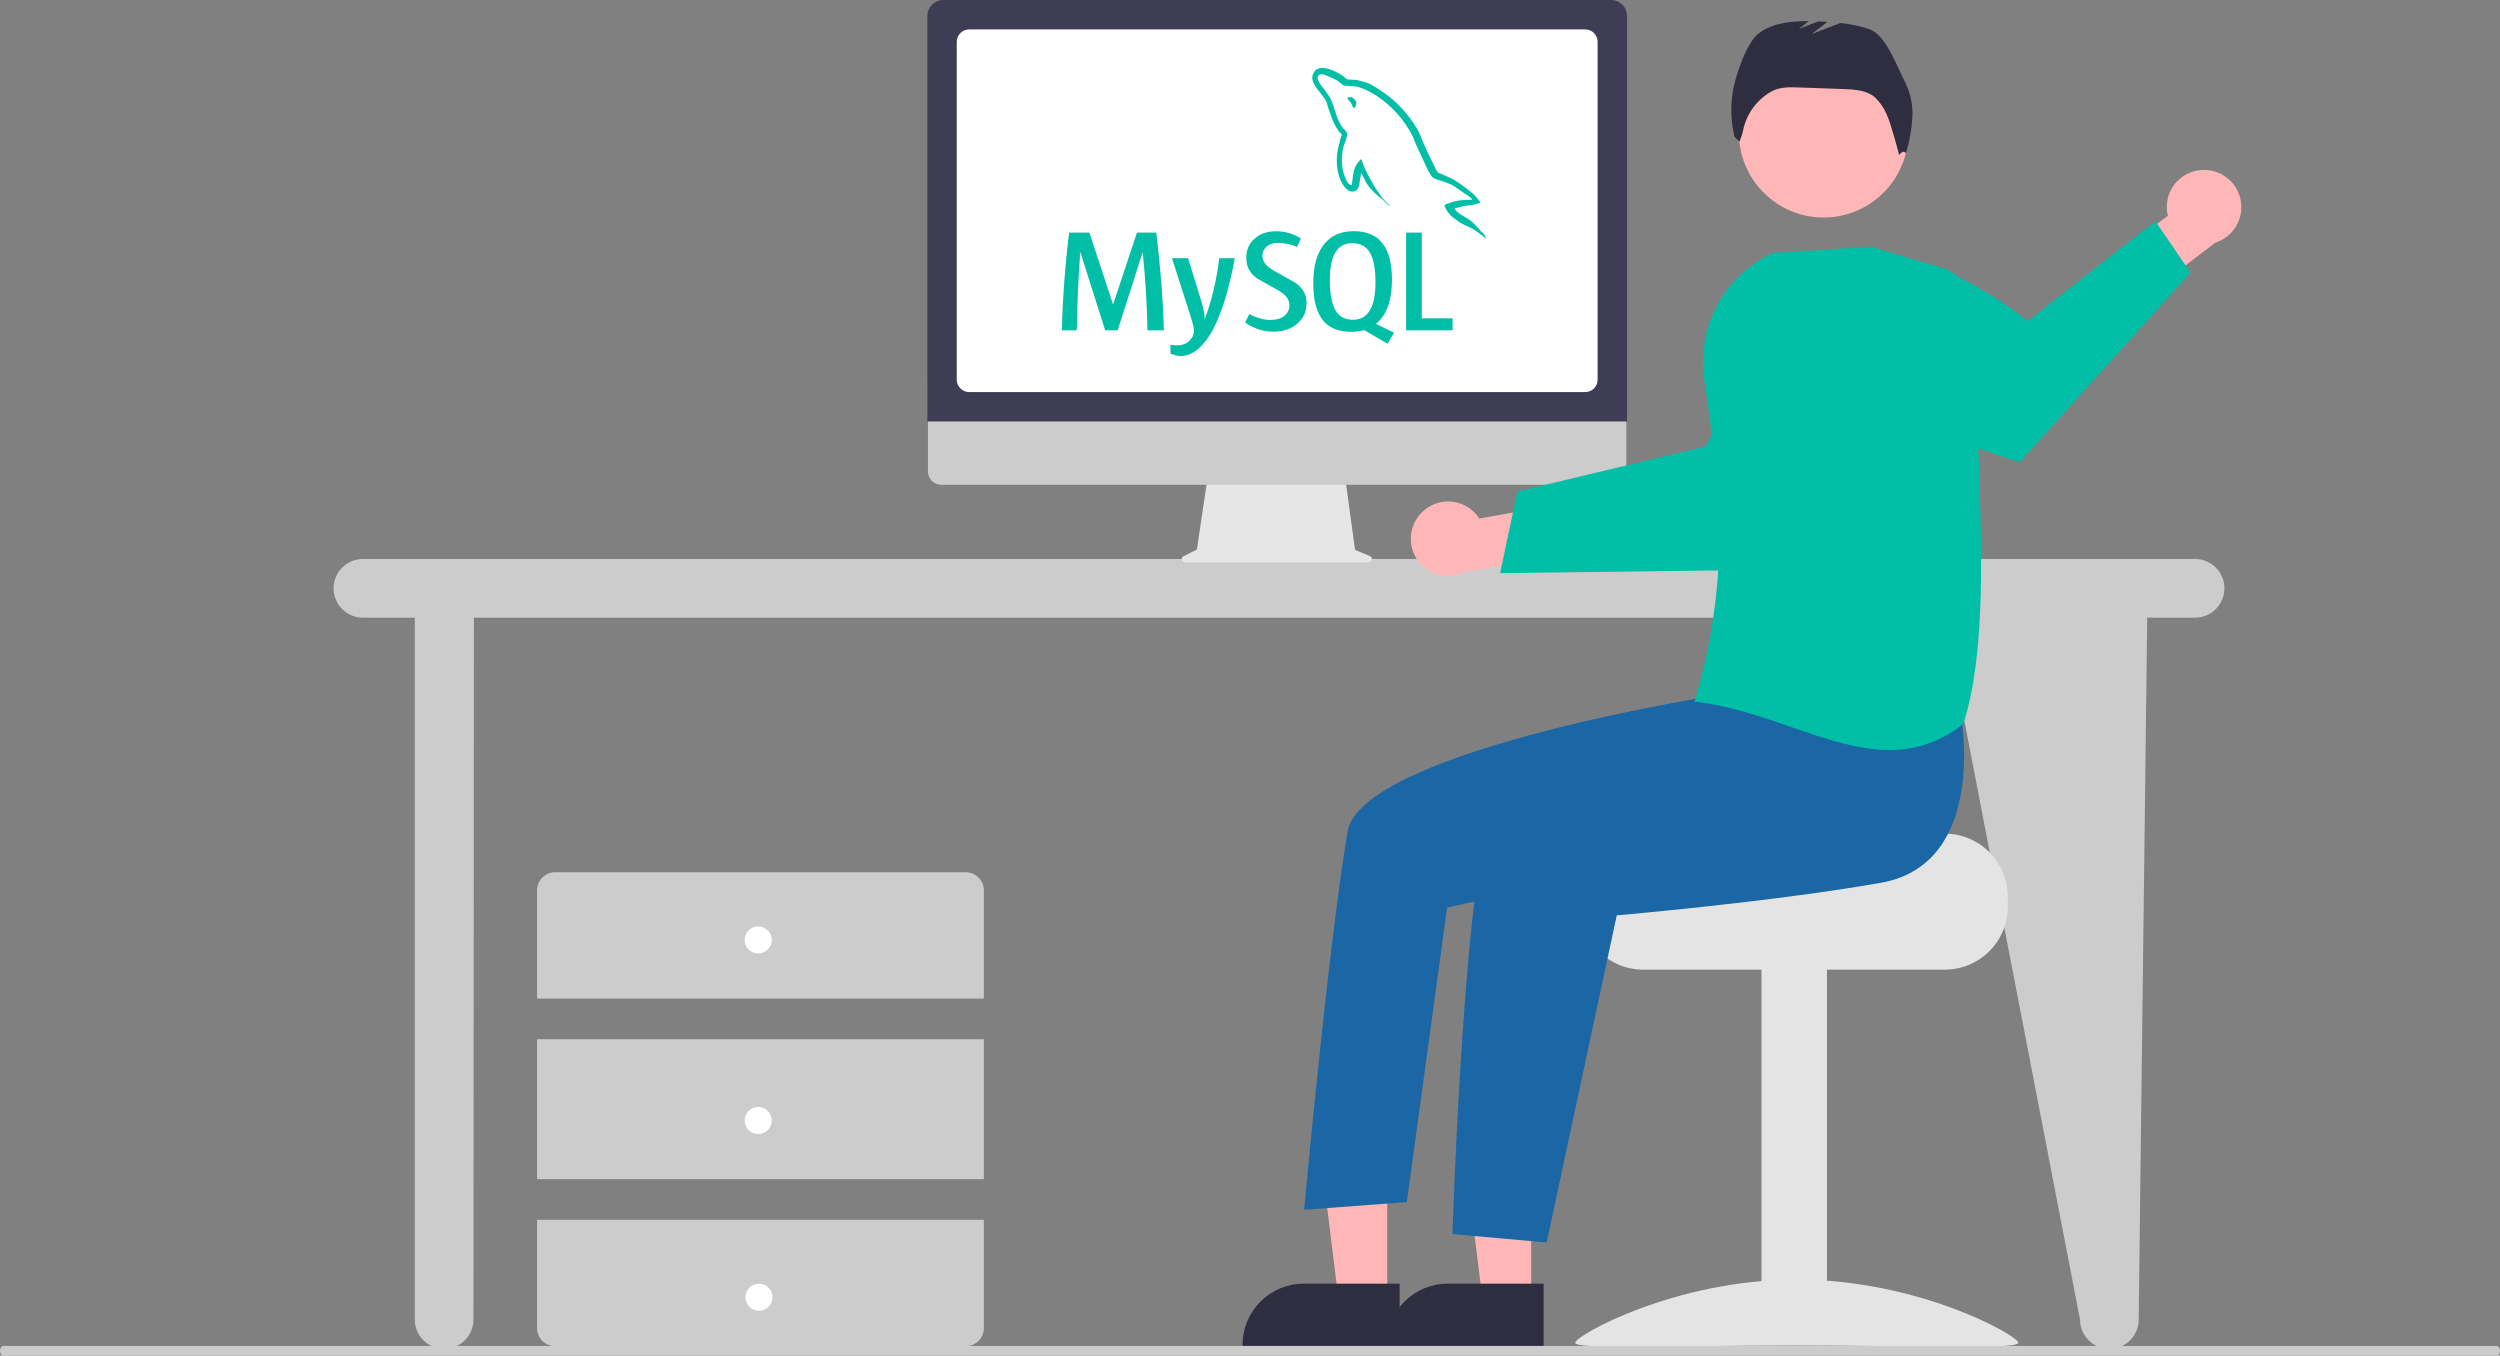 <svg width="616" height="334" viewBox="0 0 616 334" fill="none" xmlns="http://www.w3.org/2000/svg">
<rect x="0" y="0" width="616" height="334" fill="#808080" stroke="none"/>
<g clip-path="url(#clip0_268_2114)">
<path d="M540.872 137.731H89.419C87.502 137.731 85.664 138.493 84.308 139.849C82.953 141.205 82.191 143.043 82.191 144.961C82.191 146.878 82.953 148.717 84.308 150.073C85.664 151.428 87.502 152.19 89.419 152.19H102.207V325.136C102.207 327.053 102.968 328.892 104.324 330.247C105.679 331.603 107.517 332.365 109.434 332.365C111.351 332.365 113.19 331.603 114.545 330.247C115.901 328.892 116.662 327.053 116.662 325.136L116.772 152.19H479.108L512.517 325.136C512.517 327.053 513.278 328.892 514.634 330.247C515.989 331.603 517.828 332.365 519.745 332.365C521.662 332.365 523.5 331.603 524.855 330.247C526.211 328.892 526.972 327.053 526.972 325.136L529.075 152.19H540.872C542.789 152.19 544.627 151.428 545.983 150.073C547.338 148.717 548.099 146.878 548.099 144.961C548.099 143.043 547.338 141.205 545.983 139.849C544.627 138.493 542.789 137.731 540.872 137.731V137.731Z" fill="#CCCCCC"/>
<path d="M242.421 246.061V219.369C242.421 218.189 241.953 217.057 241.118 216.223C240.284 215.389 239.153 214.92 237.973 214.92H136.786C135.606 214.92 134.475 215.389 133.641 216.223C132.807 217.057 132.338 218.189 132.338 219.369V246.061H242.421Z" fill="#CCCCCC"/>
<path d="M242.421 256.071H132.338V290.549H242.421V256.071Z" fill="#CCCCCC"/>
<path d="M132.338 300.559V327.251C132.338 328.431 132.807 329.563 133.641 330.397C134.475 331.231 135.606 331.7 136.786 331.7H237.973C239.153 331.7 240.284 331.231 241.118 330.397C241.953 329.563 242.421 328.431 242.421 327.251V300.559H132.338Z" fill="#CCCCCC"/>
<path d="M186.824 234.94C188.666 234.94 190.16 233.446 190.16 231.603C190.16 229.76 188.666 228.267 186.824 228.267C184.982 228.267 183.488 229.76 183.488 231.603C183.488 233.446 184.982 234.94 186.824 234.94Z" fill="white"/>
<path d="M186.824 279.427C188.666 279.427 190.16 277.933 190.16 276.09C190.16 274.248 188.666 272.754 186.824 272.754C184.982 272.754 183.488 274.248 183.488 276.09C183.488 277.933 184.982 279.427 186.824 279.427Z" fill="white"/>
<path d="M187.002 322.972C188.844 322.972 190.338 321.478 190.338 319.635C190.338 317.793 188.844 316.299 187.002 316.299C185.16 316.299 183.666 317.793 183.666 319.635C183.666 321.478 185.16 322.972 187.002 322.972Z" fill="white"/>
<path d="M337.572 137.037L333.883 135.483L331.353 116.987H297.654L294.911 135.408L291.611 137.058C291.453 137.137 291.326 137.267 291.252 137.427C291.177 137.587 291.158 137.768 291.199 137.94C291.239 138.111 291.337 138.265 291.475 138.374C291.614 138.484 291.785 138.543 291.961 138.543H337.268C337.449 138.543 337.624 138.481 337.764 138.366C337.904 138.251 338 138.092 338.036 137.915C338.072 137.737 338.045 137.553 337.961 137.393C337.876 137.233 337.739 137.107 337.572 137.037V137.037Z" fill="#E6E6E6"/>
<path d="M397.457 119.448H231.921C231.052 119.446 230.22 119.1 229.606 118.485C228.993 117.87 228.648 117.037 228.648 116.168V92.82H400.729V116.168C400.729 117.037 400.385 117.87 399.771 118.485C399.158 119.1 398.326 119.446 397.457 119.448V119.448Z" fill="#CCCCCC"/>
<path d="M400.901 103.855H228.496V3.954C228.497 2.906 228.914 1.901 229.655 1.159C230.397 0.418 231.402 0.001 232.45 0H396.948C397.996 0.001 399.001 0.418 399.742 1.159C400.483 1.901 400.9 2.906 400.901 3.954L400.901 103.855Z" fill="#3F3D56"/>
<path d="M390.603 96.604H238.792C237.984 96.603 237.209 96.282 236.638 95.71C236.066 95.139 235.745 94.364 235.744 93.556V10.3C235.745 9.491 236.066 8.716 236.638 8.145C237.209 7.573 237.984 7.252 238.792 7.251H390.603C391.411 7.252 392.186 7.573 392.757 8.145C393.329 8.716 393.65 9.491 393.651 10.3V93.556C393.65 94.364 393.329 95.139 392.757 95.71C392.186 96.282 391.411 96.603 390.603 96.604V96.604Z" fill="white"/>
<path d="M350.619 125.981C351.599 125.075 352.766 124.395 354.037 123.99C355.308 123.584 356.653 123.462 357.976 123.632C359.299 123.802 360.569 124.261 361.696 124.975C362.823 125.689 363.78 126.642 364.499 127.766L385.033 124.115L390.296 136.055L361.225 140.804C359.257 141.887 356.96 142.211 354.769 141.713C352.578 141.215 350.646 139.931 349.339 138.104C348.032 136.277 347.44 134.034 347.676 131.799C347.912 129.565 348.959 127.494 350.619 125.981V125.981Z" fill="#FFB6B6"/>
<path d="M369.631 141.227L391.038 140.96L393.748 140.923L437.302 140.374C437.302 140.374 449.13 129.088 459.428 117.469L457.985 107.025C456.577 96.777 451.494 87.389 443.682 80.608C428.932 90.467 420.378 109.98 420.378 109.98L393.373 116.44L390.671 117.086L373.891 121.097L369.631 141.227Z" fill="#00BFA6"/>
<path d="M479.218 205.414H439.259C439.259 207.127 395.578 208.517 395.578 208.517C394.614 209.242 393.736 210.075 392.96 210.998C390.628 213.78 389.354 217.296 389.361 220.926V223.408C389.363 227.522 390.997 231.467 393.905 234.375C396.814 237.284 400.757 238.919 404.87 238.92H479.218C483.33 238.917 487.273 237.281 490.181 234.373C493.089 231.465 494.724 227.521 494.727 223.408V220.926C494.722 216.814 493.086 212.872 490.178 209.964C487.271 207.056 483.33 205.42 479.218 205.414V205.414Z" fill="#E4E4E4"/>
<path d="M450.161 238.304H434.031V331.423H450.161V238.304Z" fill="#E4E4E4"/>
<path d="M388.123 330.856C388.123 332.599 412.564 331.53 442.714 331.53C472.864 331.53 497.306 332.599 497.306 330.856C497.306 329.113 472.864 315.29 442.714 315.29C412.564 315.29 388.123 329.113 388.123 330.856Z" fill="#E4E4E4"/>
<path d="M377.289 320.216L365.285 320.216L359.574 273.904L377.29 273.905L377.289 320.216Z" fill="#FFB6B6"/>
<path d="M380.351 331.855L341.645 331.853V331.363C341.645 327.367 343.232 323.534 346.057 320.709C348.883 317.883 352.715 316.295 356.71 316.295H356.711L380.351 316.296L380.351 331.855Z" fill="#2F2E41"/>
<path d="M341.81 320.216L329.806 320.216L324.096 273.904L341.812 273.905L341.81 320.216Z" fill="#FFB6B6"/>
<path d="M344.872 331.855L306.166 331.853V331.363C306.166 327.367 307.754 323.534 310.579 320.709C313.404 317.883 317.236 316.295 321.232 316.295H321.232L344.873 316.296L344.872 331.855Z" fill="#2F2E41"/>
<path d="M449.338 53.597C460.866 53.597 470.21 44.251 470.21 32.721C470.21 21.191 460.866 11.845 449.338 11.845C437.811 11.845 428.467 21.191 428.467 32.721C428.467 44.251 437.811 53.597 449.338 53.597Z" fill="#FFB6B6"/>
<path d="M483.121 175.757C483.121 175.757 490.124 212.796 463.478 217.513C436.833 222.229 398.369 225.544 398.369 225.544L381.096 306.15L357.891 304.077C357.891 304.077 360.977 207.047 368.567 199.455C376.156 191.864 424.126 169.134 424.126 169.134L483.121 175.757Z" fill="#1B67A5"/>
<path d="M431.08 160.233L419.427 171.927C419.427 171.927 335.281 185.483 332.035 204.922C327.134 234.27 321.346 298.09 321.346 298.09L346.645 296.192L356.566 223.647L397.044 214.437L443.097 189.334L431.08 160.233Z" fill="#1B67A5"/>
<path d="M469.424 20.26C467.364 16.372 464.746 8.623 460.588 7.186C458.278 6.42 455.891 5.911 453.47 5.669L446.402 8.388L450.249 5.396C449.5 5.351 448.751 5.314 448.003 5.286L443.234 7.121L445.674 5.223C441.228 5.177 436.638 5.639 433.193 8.347C430.256 10.655 427.346 19.398 426.876 23.104C426.373 26.649 426.549 30.258 427.394 33.737L428.602 34.886C429.025 33.917 429.342 32.905 429.55 31.869C429.983 29.932 430.814 28.107 431.992 26.509C433.169 24.912 434.666 23.577 436.388 22.59L436.453 22.553C438.479 21.413 440.937 21.466 443.26 21.549L454.293 21.946C456.947 22.042 459.805 22.21 461.875 23.875C463.19 25.104 464.224 26.602 464.906 28.268C465.934 30.344 467.944 38.173 467.944 38.173C467.944 38.173 469.081 36.695 469.626 37.795C470.499 34.925 471.031 31.962 471.208 28.967C471.382 25.959 470.767 22.957 469.424 20.26V20.26Z" fill="#2F2E41"/>
<path d="M542.423 41.889C541.092 41.977 539.796 42.355 538.627 42.998C537.457 43.641 536.443 44.533 535.656 45.61C534.868 46.687 534.326 47.924 534.068 49.233C533.81 50.543 533.843 51.893 534.163 53.188L517.379 65.572L522.415 77.609L545.872 59.788C548.012 59.106 549.828 57.662 550.975 55.73C552.122 53.799 552.521 51.513 552.096 49.307C551.671 47.1 550.452 45.127 548.669 43.76C546.886 42.393 544.664 41.727 542.423 41.889V41.889Z" fill="#FFB6B6"/>
<path d="M539.722 67.17L497.647 113.91C497.647 113.91 477.525 107.467 461.964 100.482L454.973 79.005C453.349 74.023 452.656 68.785 452.929 63.551C474.501 57.81 499.593 79.174 499.593 79.174L531.089 54.498L539.722 67.17Z" fill="#00BFA6"/>
<path d="M441.544 179.209C434.037 176.615 426.275 173.934 417.903 172.927L417.543 172.883L417.642 172.535C426.309 142.097 424.146 122.627 419.899 93.379C418.995 87.07 420.156 80.638 423.208 75.043C426.259 69.449 431.037 64.991 436.83 62.336L436.881 62.312L460.794 60.792L460.848 60.789L478.239 65.905C480.741 66.647 482.931 68.188 484.473 70.293C486.015 72.398 486.825 74.951 486.778 77.561C486.59 87.179 486.989 97.918 487.412 109.288C488.361 134.794 489.343 161.169 483.774 178.281L483.745 178.371L483.67 178.429C478.551 182.6 472.138 184.853 465.535 184.801C457.729 184.801 449.763 182.049 441.544 179.209Z" fill="#00BFA6"/>
<path d="M615.11 334H0.89C0.654 334 0.428 333.876 0.261 333.655C0.094 333.434 0 333.134 0 332.821C0 332.509 0.094 332.209 0.261 331.988C0.428 331.767 0.654 331.643 0.89 331.643H615.11C615.346 331.643 615.572 331.767 615.739 331.988C615.906 332.209 616 332.509 616 332.821C616 333.134 615.906 333.434 615.739 333.655C615.572 333.876 615.346 334 615.11 334Z" fill="#CCCCCC"/>
<g clip-path="url(#clip1_268_2114)">
<path d="M333.079 23.934C332.569 23.934 332.23 24.002 331.887 24.087V24.14H331.939C332.177 24.581 332.569 24.924 332.873 25.332C333.111 25.792 333.314 26.266 333.536 26.727L333.605 26.658C334.013 26.367 334.218 25.91 334.218 25.211C334.049 25.005 334.013 24.786 333.863 24.597C333.693 24.306 333.317 24.156 333.079 23.934ZM286.766 81.398H282.736C282.614 74.983 282.223 68.575 281.564 62.192H281.531L275.392 81.398H272.312L266.222 62.192H266.169C265.696 68.584 265.413 74.989 265.32 81.398H261.646C261.845 73.344 262.442 65.305 263.433 57.309H268.432L274.249 75.003H274.281L280.15 57.309H284.911C285.966 66.089 286.596 74.118 286.782 81.398H286.766ZM304.25 63.623C302.617 72.537 300.439 79.02 297.771 83.051C295.661 86.164 293.366 87.728 290.864 87.728C290.201 87.728 289.385 87.523 288.398 87.114V84.972C288.892 85.04 289.453 85.089 290.084 85.089C291.256 85.089 292.193 84.749 292.908 84.119C293.757 83.335 294.185 82.453 294.185 81.483C294.185 80.804 293.862 79.442 293.183 77.368L288.777 63.623H292.742L295.906 73.899C296.621 76.247 296.928 77.864 296.791 78.798C298.542 74.17 299.75 69.1 300.432 63.623H304.25ZM357.927 81.398H346.465V57.309H350.325V78.439H357.927V81.398ZM343.47 81.98L339.048 79.801C339.44 79.478 339.812 79.122 340.155 78.713C342.043 76.518 342.98 73.236 342.98 68.914C342.98 60.935 339.852 56.956 333.591 56.956C330.528 56.956 328.131 57.959 326.414 59.984C324.542 62.196 323.589 65.462 323.589 69.767C323.589 74.003 324.422 77.1 326.09 79.089C327.622 80.859 329.918 81.761 332.997 81.761C334.137 81.761 335.192 81.624 336.145 81.336L341.912 84.704L343.493 81.983L343.47 81.98ZM329.134 76.567C328.148 75.003 327.671 72.484 327.671 69.012C327.671 62.94 329.509 59.912 333.2 59.912C335.123 59.912 336.55 60.644 337.451 62.091C338.421 63.672 338.914 66.158 338.914 69.594C338.914 75.702 337.06 78.782 333.386 78.782C331.446 78.782 330.035 78.05 329.118 76.603L329.134 76.567ZM321.92 74.732C321.92 76.773 321.172 78.459 319.657 79.749C318.161 81.058 316.169 81.722 313.635 81.722C311.271 81.722 309.008 80.974 306.781 79.474L307.819 77.4C309.723 78.354 311.441 78.831 313.008 78.831C314.455 78.831 315.595 78.507 316.411 77.877C317.227 77.23 317.721 76.329 317.721 75.189C317.721 73.758 316.718 72.533 314.896 71.514C313.211 70.58 309.828 68.656 309.828 68.656C307.989 67.314 307.088 65.883 307.088 63.518C307.088 61.562 307.767 59.997 309.129 58.805C310.507 57.58 312.257 56.986 314.435 56.986C316.602 56.967 318.727 57.589 320.542 58.772L319.608 60.846C318.149 60.204 316.575 59.863 314.981 59.844C313.74 59.844 312.786 60.151 312.123 60.745C311.46 61.34 311.052 62.088 311.052 63.025C311.052 64.456 312.074 65.681 313.942 66.733C315.66 67.667 319.112 69.643 319.112 69.643C320.999 70.969 321.936 72.4 321.936 74.728L321.92 74.732ZM362.76 49.231C360.428 49.179 358.626 49.418 357.114 50.064C356.689 50.234 355.99 50.234 355.922 50.78C356.16 51.018 356.193 51.394 356.399 51.714C356.755 52.292 357.352 53.076 357.914 53.484C358.528 53.961 359.138 54.438 359.769 54.846C360.908 55.545 362.185 55.954 363.305 56.649C363.936 57.058 364.582 57.584 365.209 58.011C365.533 58.233 365.735 58.625 366.143 58.759V58.674C365.937 58.42 365.889 58.044 365.683 57.74C365.392 57.45 365.105 57.195 364.814 56.907C363.962 55.776 362.941 54.784 361.787 53.964C360.853 53.334 358.812 52.449 358.436 51.377L358.384 51.309C359.014 51.257 359.762 51.018 360.373 50.848C361.359 50.593 362.277 50.642 363.299 50.388C363.768 50.266 364.233 50.13 364.693 49.98V49.725C364.168 49.199 363.776 48.483 363.23 47.99C361.728 46.675 360.123 45.48 358.433 44.417C357.515 43.822 356.359 43.447 355.39 42.954C355.05 42.784 354.456 42.699 354.266 42.408C353.74 41.761 353.433 40.928 353.058 40.161C352.204 38.5 351.41 36.809 350.677 35.092C350.151 33.952 349.844 32.828 349.198 31.773C346.203 26.821 342.938 23.829 337.938 20.886C336.867 20.272 335.574 20.017 334.212 19.694C333.48 19.662 332.765 19.609 332.034 19.576C331.557 19.371 331.1 18.829 330.692 18.554C329.026 17.499 324.738 15.236 323.53 18.231C322.746 20.135 324.686 21.99 325.369 22.944C325.862 23.623 326.492 24.375 326.848 25.123C327.054 25.632 327.103 26.161 327.308 26.687C327.769 27.965 328.21 29.392 328.824 30.584C329.147 31.198 329.487 31.842 329.895 32.387C330.133 32.71 330.541 32.848 330.626 33.373C330.218 33.968 330.185 34.837 329.963 35.552C328.909 38.851 329.317 42.918 330.796 45.351C331.273 46.083 332.377 47.683 333.859 47.069C335.169 46.543 334.881 44.891 335.254 43.427C335.339 43.071 335.286 42.849 335.459 42.611V42.679C335.884 43.496 336.292 44.28 336.668 45.096C337.553 46.527 339.133 48.007 340.443 48.993C341.142 49.519 341.684 50.424 342.552 50.744V50.659H342.484C342.298 50.404 342.059 50.283 341.821 50.081C341.269 49.534 340.758 48.949 340.289 48.33C339.081 46.697 337.994 44.894 337.04 43.038C336.581 42.122 336.161 41.186 335.783 40.233C335.613 39.893 335.613 39.364 335.322 39.194C334.881 39.825 334.235 40.367 333.928 41.167C333.366 42.408 333.314 43.956 333.095 45.557C332.994 45.59 333.043 45.557 332.994 45.626C332.06 45.387 331.737 44.433 331.394 43.617C330.509 41.543 330.372 38.224 331.123 35.843C331.328 35.229 332.194 33.308 331.854 32.73C331.668 32.168 331.09 31.845 330.783 31.404C330.391 30.858 329.999 30.163 329.728 29.549C329.029 27.916 328.69 26.113 327.926 24.479C327.586 23.731 326.972 22.947 326.479 22.252C325.917 21.468 325.307 20.909 324.879 19.988C324.725 19.665 324.523 19.139 324.761 18.796C324.813 18.557 324.931 18.473 325.169 18.404C325.545 18.081 326.632 18.489 327.008 18.675C328.079 19.1 328.98 19.508 329.882 20.122C330.29 20.413 330.731 20.955 331.26 21.108H331.874C332.808 21.314 333.846 21.161 334.715 21.432C336.263 21.925 337.657 22.64 338.914 23.421C342.759 25.89 345.886 29.328 347.98 33.39C348.336 34.053 348.489 34.667 348.813 35.363C349.407 36.81 350.174 38.253 350.785 39.632C351.396 41.01 351.977 42.405 352.859 43.545C353.3 44.159 355.037 44.479 355.834 44.786C356.412 45.057 357.313 45.296 357.822 45.603C358.825 46.217 359.811 46.912 360.748 47.592C361.225 47.915 362.672 48.647 362.757 49.225L362.76 49.231Z" fill="#00BFA6"/>
</g>
</g>
<defs>
<clipPath id="clip0_268_2114">
<rect width="616" height="334" fill="white"/>
</clipPath>
<clipPath id="clip1_268_2114">
<rect width="104.5" height="104.522" fill="white" transform="translate(261.643 -0.786)"/>
</clipPath>
</defs>
</svg>
